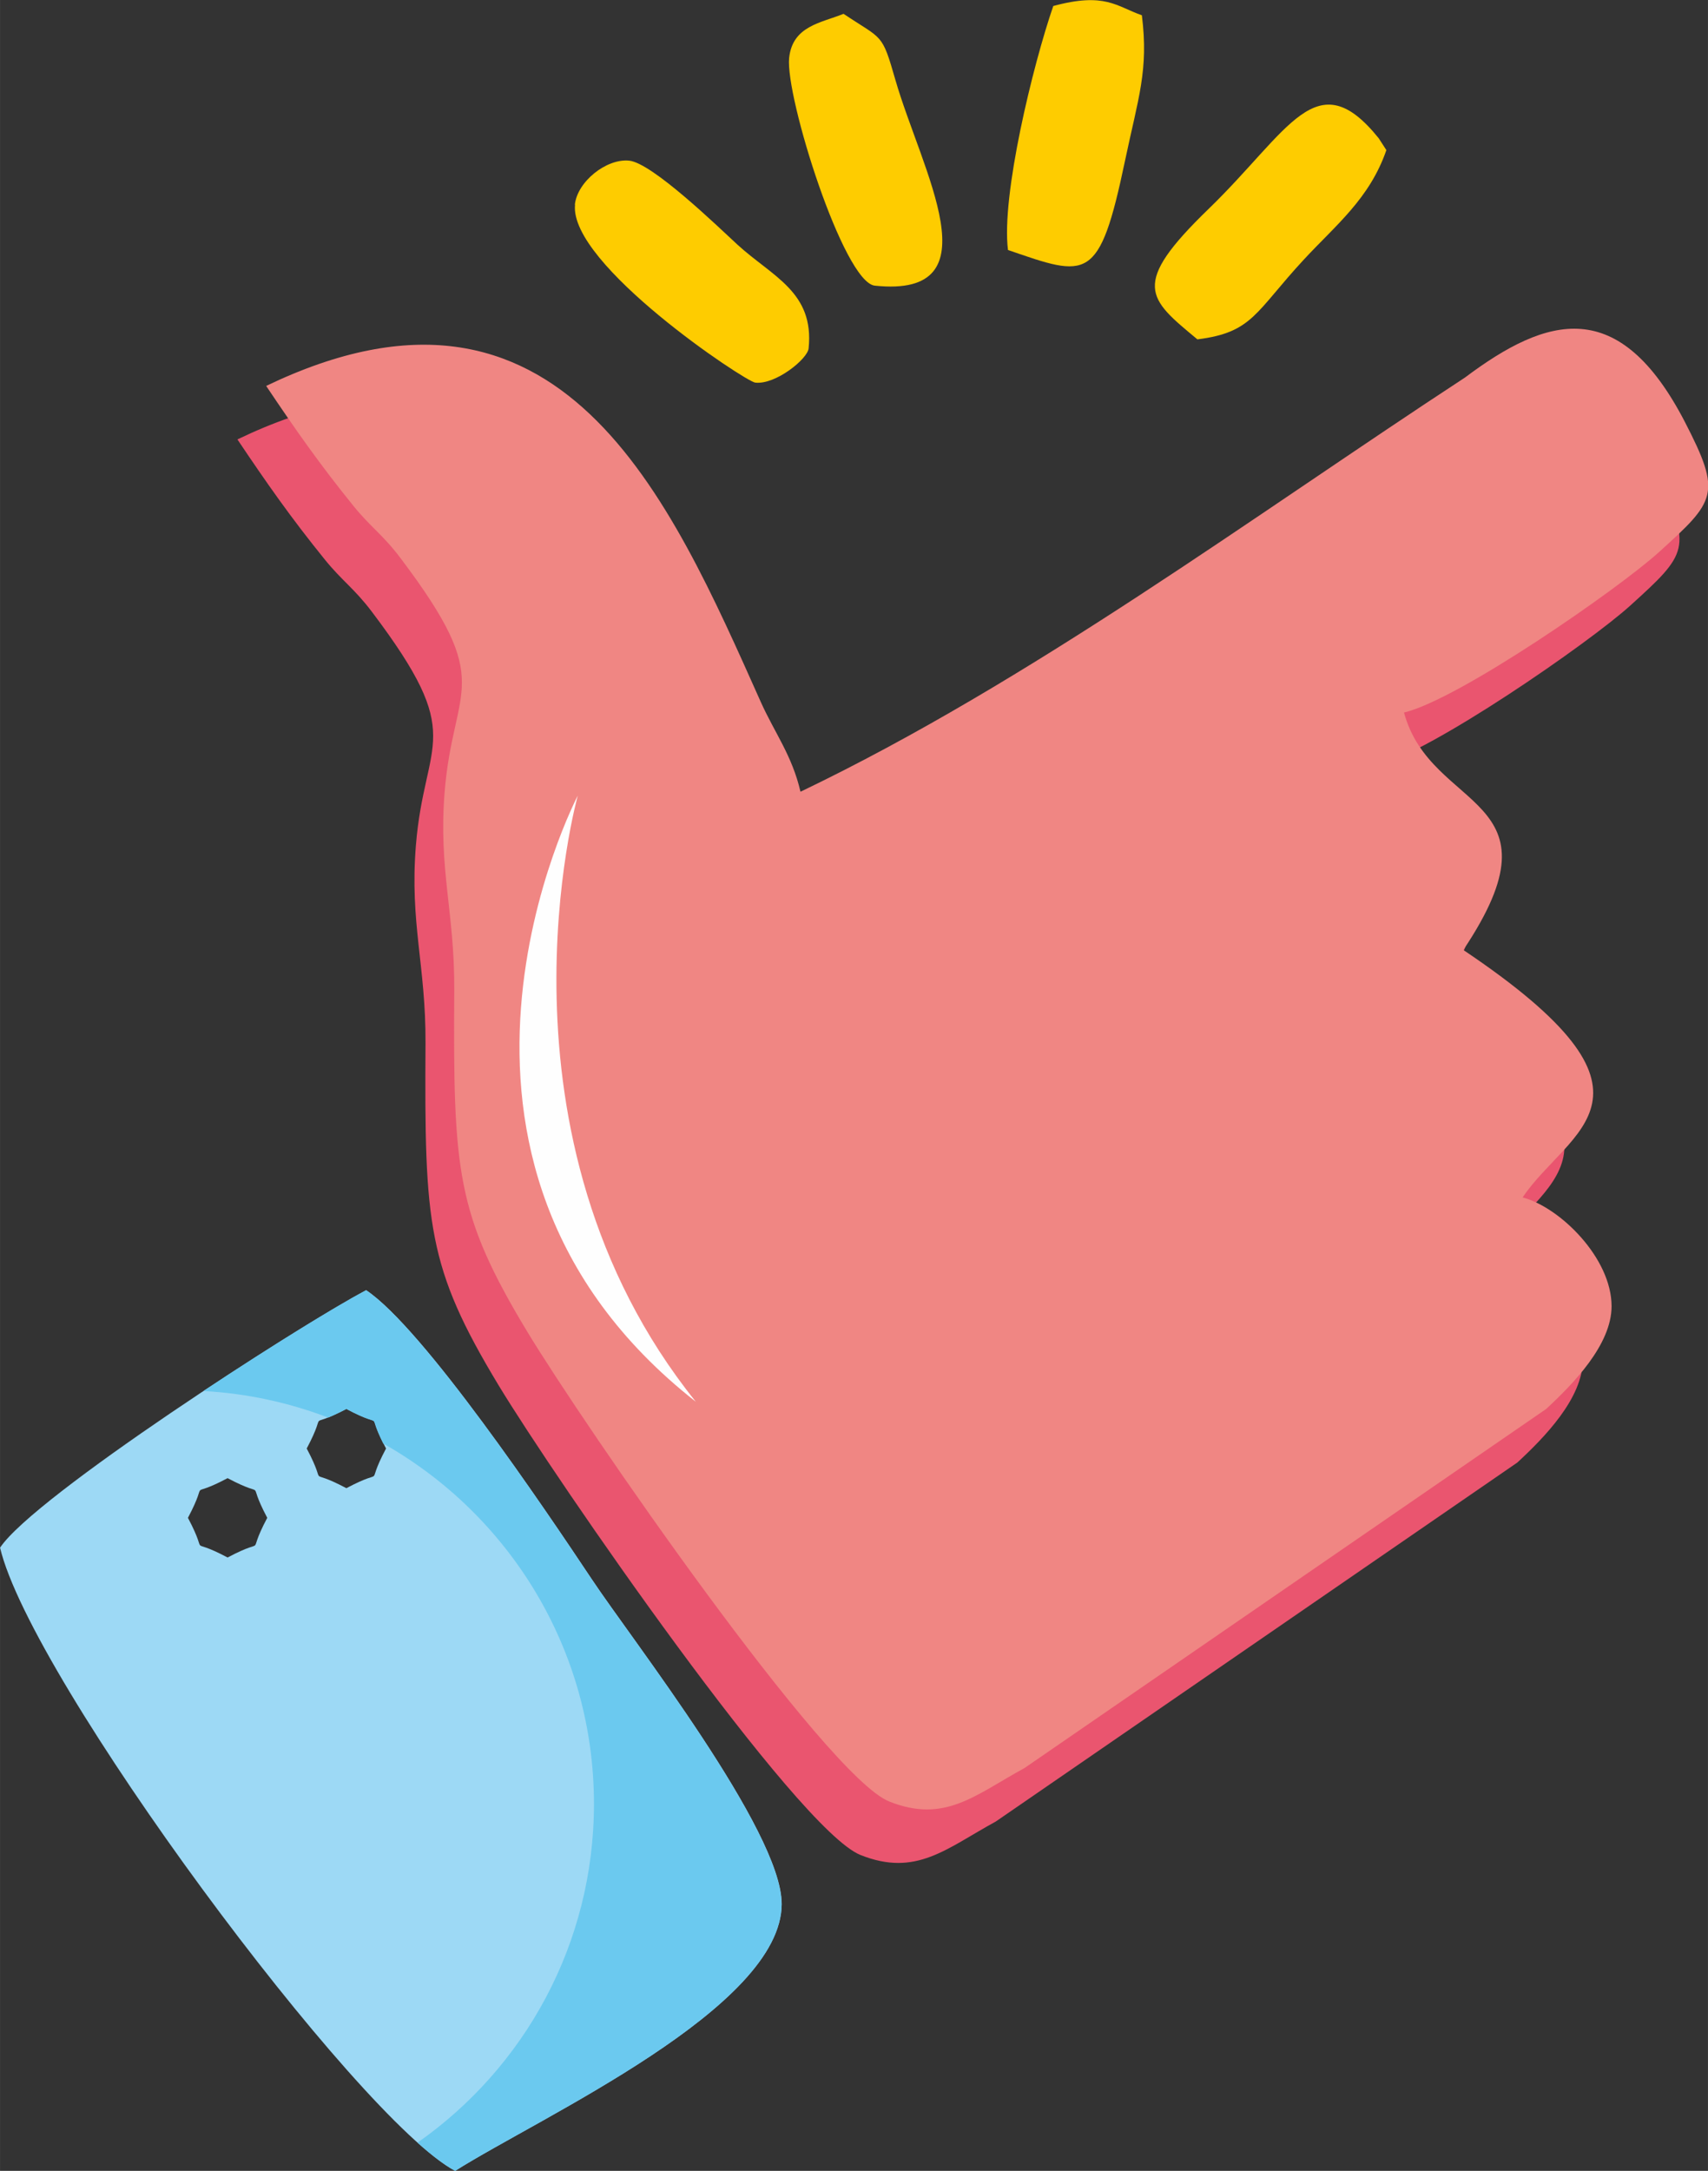 <?xml version="1.0" encoding="UTF-8"?>
<!DOCTYPE svg PUBLIC "-//W3C//DTD SVG 1.1//EN" "http://www.w3.org/Graphics/SVG/1.1/DTD/svg11.dtd">
<!-- Creator: CorelDRAW X6 -->
<svg xmlns="http://www.w3.org/2000/svg" xml:space="preserve" width="1.762in" height="2.239in" version="1.1" style="shape-rendering:geometricPrecision; text-rendering:geometricPrecision; image-rendering:optimizeQuality; fill-rule:evenodd; clip-rule:evenodd"
viewBox="0 0 9389 11931"
 xmlns:xlink="http://www.w3.org/1999/xlink">
 <rect x="0" y="0" width="9389" height="11931" fill="#333333" stroke="none"/>
 <defs>
  <style type="text/css">
   <![CDATA[
    .fil0 {fill:#EA556F}
    .fil3 {fill:#F08683}
    .fil2 {fill:#FECC00}
    .fil4 {fill:#FEFEFE}
    .fil5 {fill:#6BC9EF}
    .fil1 {fill:#9DD9F5}
   ]]>
  </style>
 </defs>
 <g id="Layer_x0020_1">
  <g id="_1245463808">
   <path class="fil0" d="M4242 4644c-46,-198 -142,-323 -217,-490 -502,-1122 -1096,-2519 -2720,-1739 163,243 294,430 481,661 94,116 162,159 258,286 528,699 290,689 242,1286 -34,425 55,659 53,1084 -6,998 9,1231 402,1882 311,514 1640,2441 1989,2581 306,122 471,-35 744,-184l2867 -1973c148,-137 360,-353 360,-565 0,-264 -282,-543 -489,-598 251,-375 877,-553 -326,-1360 572,-854 -179,-755 -326,-1305 299,-70 1177,-678 1402,-882 311,-282 347,-318 142,-715 -361,-697 -756,-584 -1209,-244l-2564 1678c-578,383 -524,327 -1088,598z"/>
   <path class="fil1" d="M1033 8342c126,-238 -20,-92 218,-218 238,126 92,-20 218,218 -126,238 20,92 -218,218 -238,-126 -92,20 -218,-218zm653 -381c126,-238 -20,-92 218,-218 238,126 92,-20 218,218 -126,238 20,92 -218,218 -238,-126 -92,20 -218,-218zm-1686 544c168,721 1963,3141 2502,3426 472,-298 1795,-896 1795,-1468 0,-401 -821,-1448 -1044,-1784 -264,-396 -926,-1378 -1240,-1588 -378,200 -1823,1132 -2012,1414z"/>
   <path class="fil2" d="M5790 33c-112,324 -287,1043 -249,1341 438,151 502,183 643,-489 73,-348 131,-497 93,-801 -140,-49 -202,-128 -487,-51z"/>
   <path class="fil2" d="M6583 1865c304,-38 317,-150 585,-439 174,-188 361,-334 453,-601l-42 -65c-342,-425 -491,-42 -935,388 -433,419 -334,491 -62,717z"/>
   <path class="fil2" d="M4338 318c-22,213 299,1234 471,1252 669,70 257,-632 113,-1131 -75,-261 -68,-218 -285,-363 -123,50 -280,66 -299,242z"/>
   <path class="fil2" d="M3161 1125c-34,327 937,973 991,978 112,12 287,-130 293,-188 32,-311 -199,-394 -393,-572 -108,-100 -467,-447 -593,-460 -126,-13 -286,116 -299,242z"/>
   <path class="fil3" d="M4400 4350c-46,-198 -142,-323 -217,-490 -502,-1122 -1096,-2519 -2720,-1739 163,243 294,430 481,661 94,116 163,159 258,286 528,699 290,689 242,1286 -34,425 55,659 53,1084 -6,998 9,1231 402,1882 311,514 1640,2441 1989,2581 306,122 471,-35 744,-184l2867 -1973c148,-137 360,-353 360,-565 0,-264 -282,-543 -489,-598 251,-375 877,-553 -326,-1360 572,-854 -179,-755 -326,-1305 299,-70 1177,-678 1402,-882 311,-282 347,-318 142,-715 -361,-697 -756,-584 -1209,-244 -1181,773 -2387,1669 -3652,2276z"/>
   <path class="fil4" d="M3825 7704c-1698,-1332 -649,-3331 -649,-3331 0,0 -526,1869 649,3331z"/>
   <path class="fil5" d="M4296 10463c0,-401 -821,-1448 -1044,-1784 -264,-396 -926,-1378 -1240,-1588 -163,86 -522,307 -894,554 240,13 471,64 686,146 22,-9 54,-23 100,-47 228,121 103,-9 203,190 691,390 1158,1131 1158,1980 0,770 -383,1451 -970,1862 81,72 151,125 207,155 472,-298 1795,-896 1795,-1468z"/>
  </g>
 </g>
</svg>

